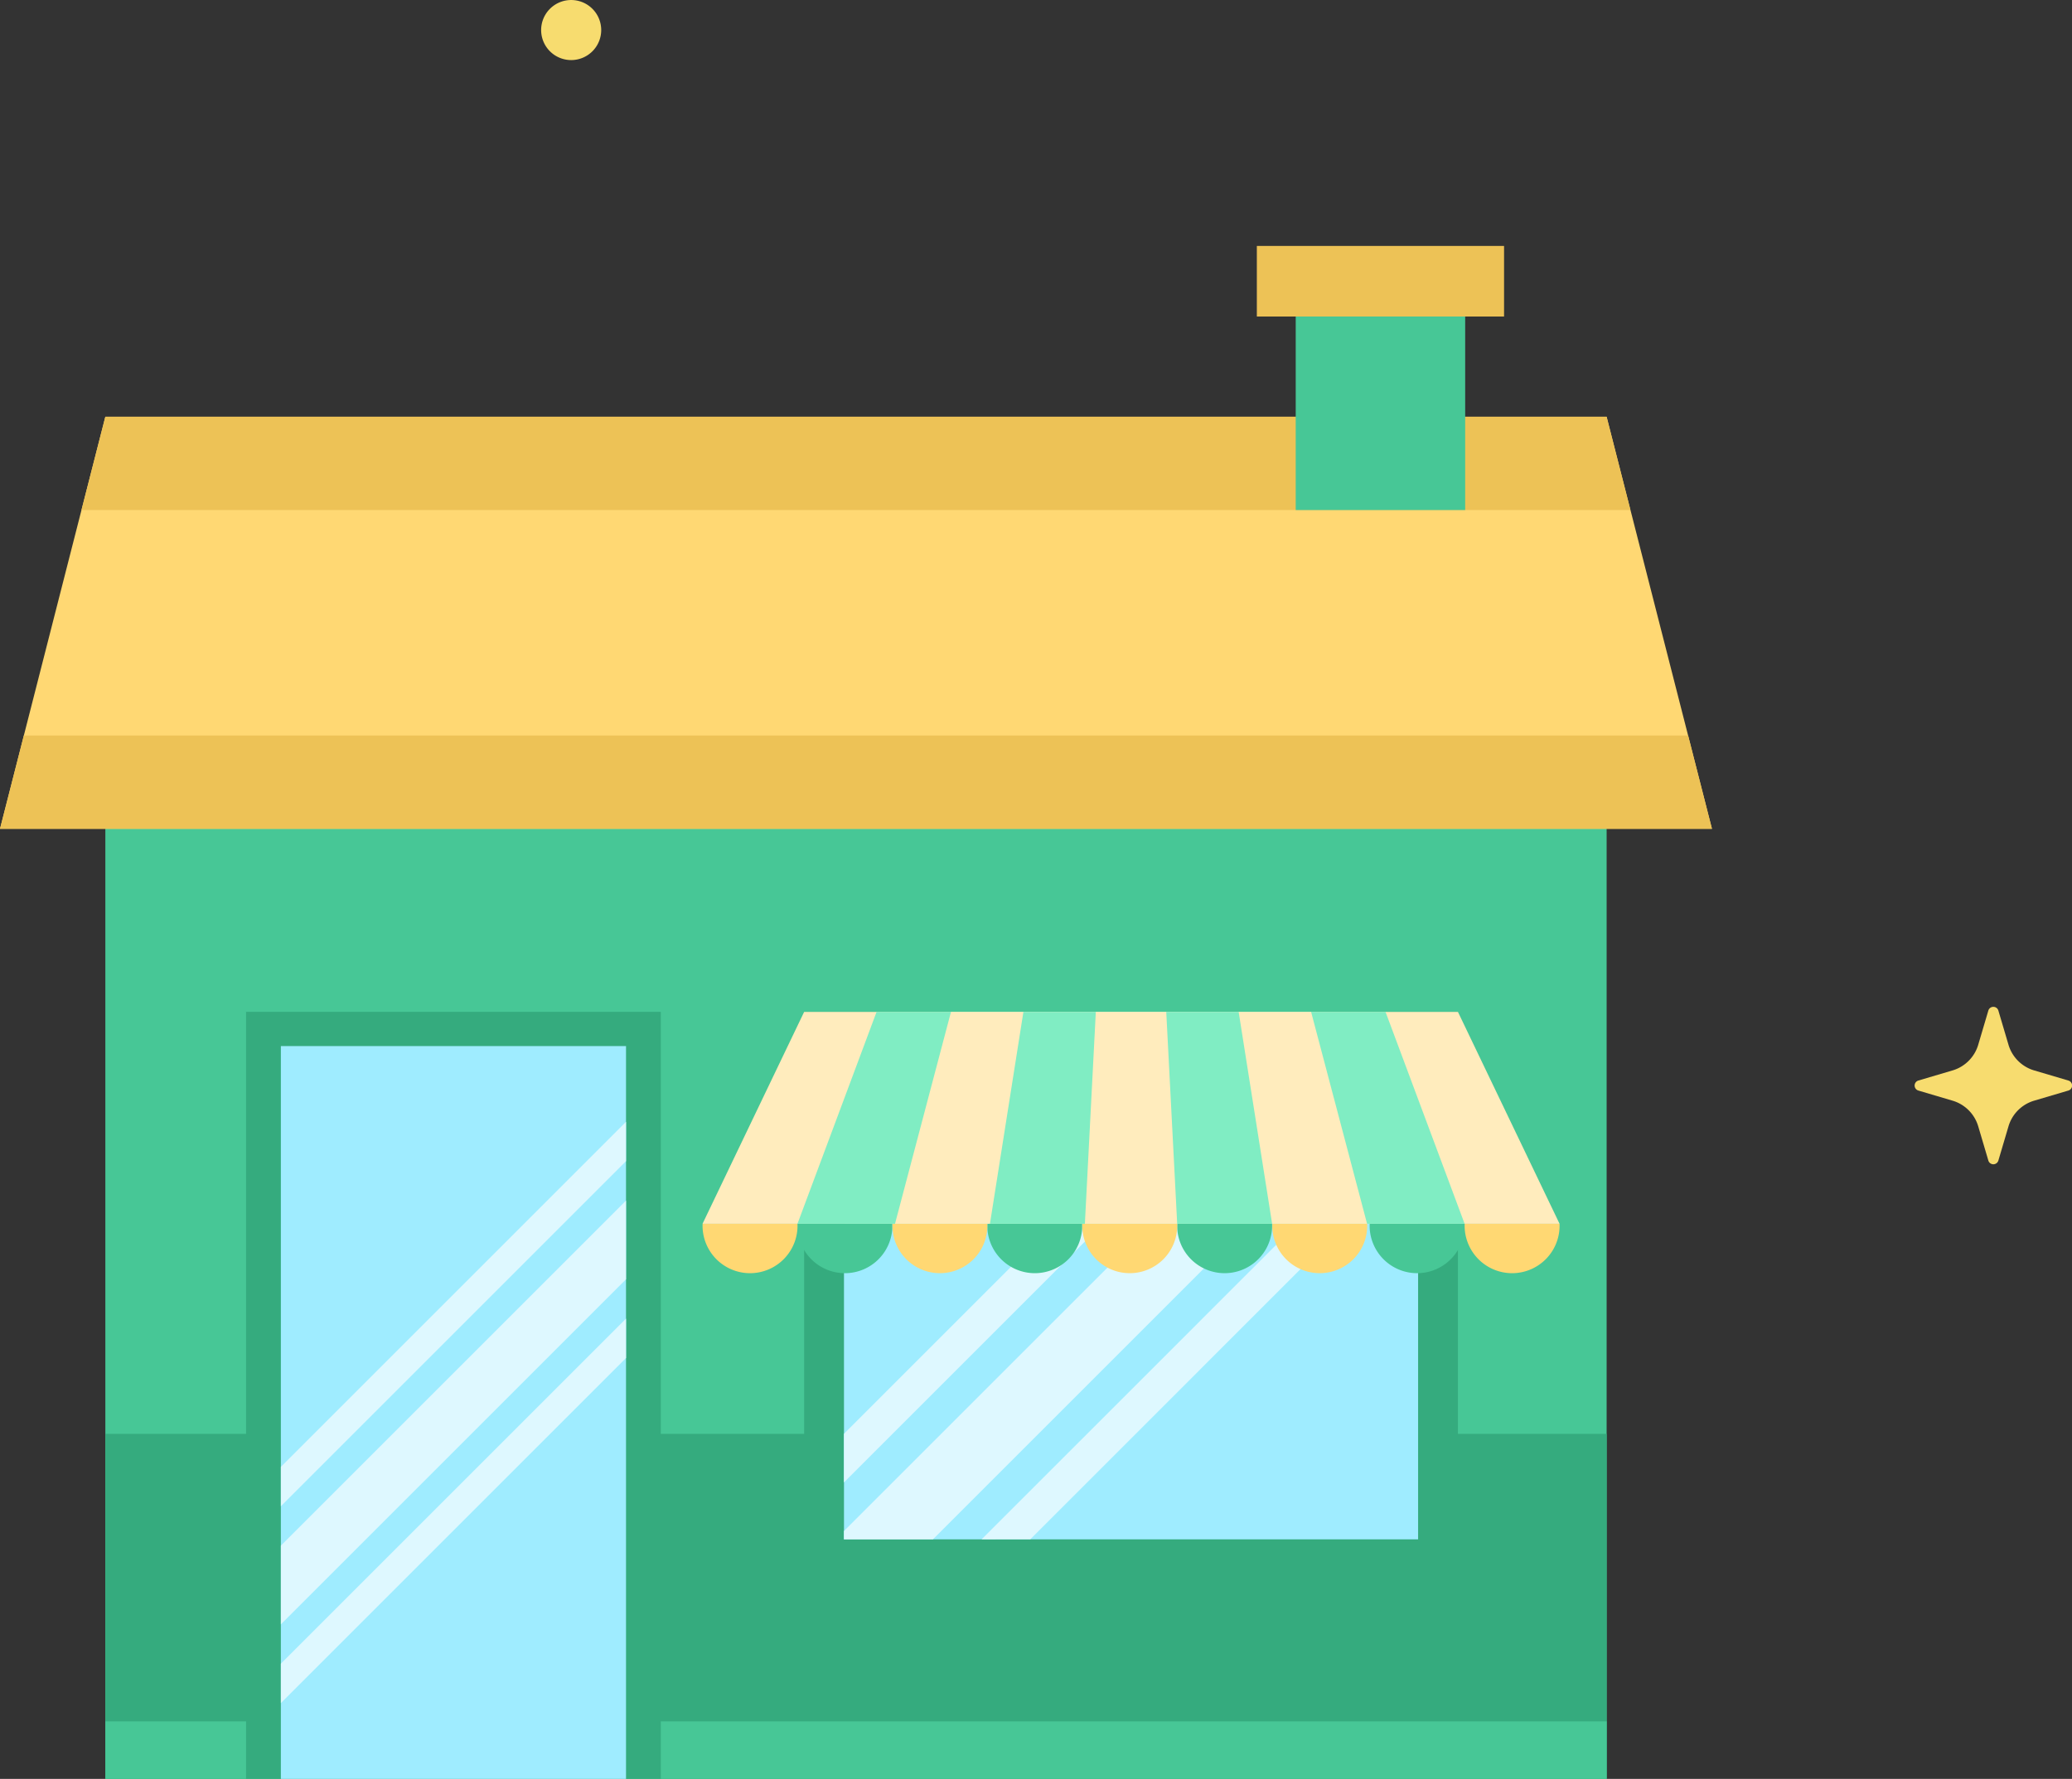 <svg xmlns="http://www.w3.org/2000/svg" width="102.647" height="88.147" viewBox="0 0 102.647 88.147"><rect x="0" y="0" width="102.647" height="88.147" fill="#333333" stroke="none"/><defs><style>.a{fill:#f7dc6f;}.b,.g{fill:#47c796;}.c{fill:#35ab7e;}.d{fill:#9fecff;}.e{fill:#def8ff;}.e,.f,.g,.h,.i,.j{fill-rule:evenodd;}.f{fill:#ffecbd;}.h{fill:#ffd873;}.i,.k{fill:#edc256;}.j{fill:#80edc3;}</style></defs><path class="a" d="M129.574,104.364l.5,1.689a1.883,1.883,0,0,0,1.27,1.27l1.69.5a.259.259,0,0,1,0,.5l-1.69.5a1.883,1.883,0,0,0-1.27,1.27l-.5,1.69a.259.259,0,0,1-.5,0l-.5-1.69a1.883,1.883,0,0,0-1.27-1.27l-1.689-.5a.259.259,0,0,1,0-.5l1.689-.5a1.883,1.883,0,0,0,1.27-1.27l.5-1.689A.259.259,0,0,1,129.574,104.364Z" transform="translate(-30.573 -54.282)"/><path class="a" d="M193.259,55.153a1.488,1.488,0,1,0-1.488,1.489A1.488,1.488,0,0,0,193.259,55.153Z" transform="translate(-163.475 -53.665)"/><g transform="translate(0 12.187)"><rect class="b" width="74.374" height="62.874" transform="translate(5.219 13.086)"/><rect class="c" width="74.374" height="17.097" transform="translate(5.219 58.863)"/><rect class="c" width="32.388" height="28.07" transform="translate(39.838 37.95)"/><rect class="d" width="28.442" height="24.444" transform="translate(41.811 39.647)"/><path class="e" d="M325.632,170.272l10.812-10.812v-2.409l-10.812,10.812v2.409Zm0-4.818v-4.818l6.4-6.4h4.407v.41l-10.812,10.813Zm0-7.227v-2.409l1.586-1.587h2.409Zm-8.4,20.448,8.4-8.4v-2.409L314.82,178.676Zm8.4-22.857v2.409L308,175.857v-2.409l17.629-17.629Zm0,4.818v4.818L312.41,178.676H308v-.41Z" transform="translate(-266.192 -114.585)"/><rect class="b" width="74.374" height="2.852" transform="translate(5.219 73.108)"/><rect class="c" width="20.546" height="38.009" transform="translate(12.19 37.95)"/><rect class="d" width="17.099" height="36.313" transform="translate(13.914 39.647)"/><g transform="translate(13.914 43.402)"><path class="e" d="M262.247,179.441l17.1-17.1v-1.951l-17.1,17.1Z" transform="translate(-262.247 -160.392)"/><path class="e" d="M262.247,187.79l17.1-17.1v-3.9l-17.1,17.1Z" transform="translate(-262.247 -162.889)"/><path class="e" d="M262.247,195.437l17.1-17.1v-1.951l-17.1,17.1Z" transform="translate(-262.247 -166.635)"/></g><path class="f" d="M296.51,161.952h42.456l-5.034-10.5H301.544Z" transform="translate(-261.706 -113.499)"/><g transform="translate(39.507 48.453)"><path class="g" d="M304.224,168.675a2.352,2.352,0,1,0,4.7,0Z" transform="translate(-304.224 -168.675)"/><path class="g" d="M319.651,168.675a2.352,2.352,0,1,0,4.7,0Z" transform="translate(-310.245 -168.675)"/><path class="g" d="M335.078,168.675a2.352,2.352,0,1,0,4.7,0Z" transform="translate(-316.267 -168.675)"/></g><g transform="translate(34.804 48.453)"><path class="h" d="M301.213,168.675a2.352,2.352,0,1,1-4.7,0Z" transform="translate(-296.51 -168.675)"/><path class="h" d="M316.64,168.675a2.352,2.352,0,1,1-4.7,0Z" transform="translate(-302.531 -168.675)"/><path class="h" d="M332.067,168.675a2.352,2.352,0,1,1-4.7,0Z" transform="translate(-308.553 -168.675)"/><path class="h" d="M347.5,168.675a2.352,2.352,0,1,1-4.7,0Z" transform="translate(-314.574 -168.675)"/></g><path class="h" d="M244.644,103.084h74.374l5.218,20.42H239.426Z" transform="translate(-239.426 -94.622)"/><path class="i" d="M247.229,103.084H321.6l1.181,4.624H246.047Z" transform="translate(-242.01 -94.622)"/><path class="g" d="M350.718,168.675a2.352,2.352,0,1,0,4.7,0Z" transform="translate(-282.864 -120.222)"/><path class="h" d="M363.135,168.675a2.352,2.352,0,1,1-4.7,0Z" transform="translate(-285.875 -120.222)"/><path class="j" d="M304.224,161.952h33.05l-3.918-10.5H308.143Z" transform="translate(-264.717 -113.499)"/><path class="f" d="M312.149,161.952h23.386l-2.773-10.5h-17.84Z" transform="translate(-267.81 -113.499)"/><path class="j" d="M319.863,161.952h13.979l-1.658-10.5H321.521Z" transform="translate(-270.821 -113.499)"/><path class="f" d="M327.577,161.952h4.573l-.542-10.5h-3.489Z" transform="translate(-273.832 -113.499)"/><rect class="b" width="8.395" height="9.588" transform="translate(64.19 3.498)"/><rect class="k" width="12.247" height="3.498" transform="translate(62.264)"/><path class="i" d="M240.608,128.993h82.448l1.181,4.624H239.426Z" transform="translate(-239.426 -104.734)"/></g></svg>